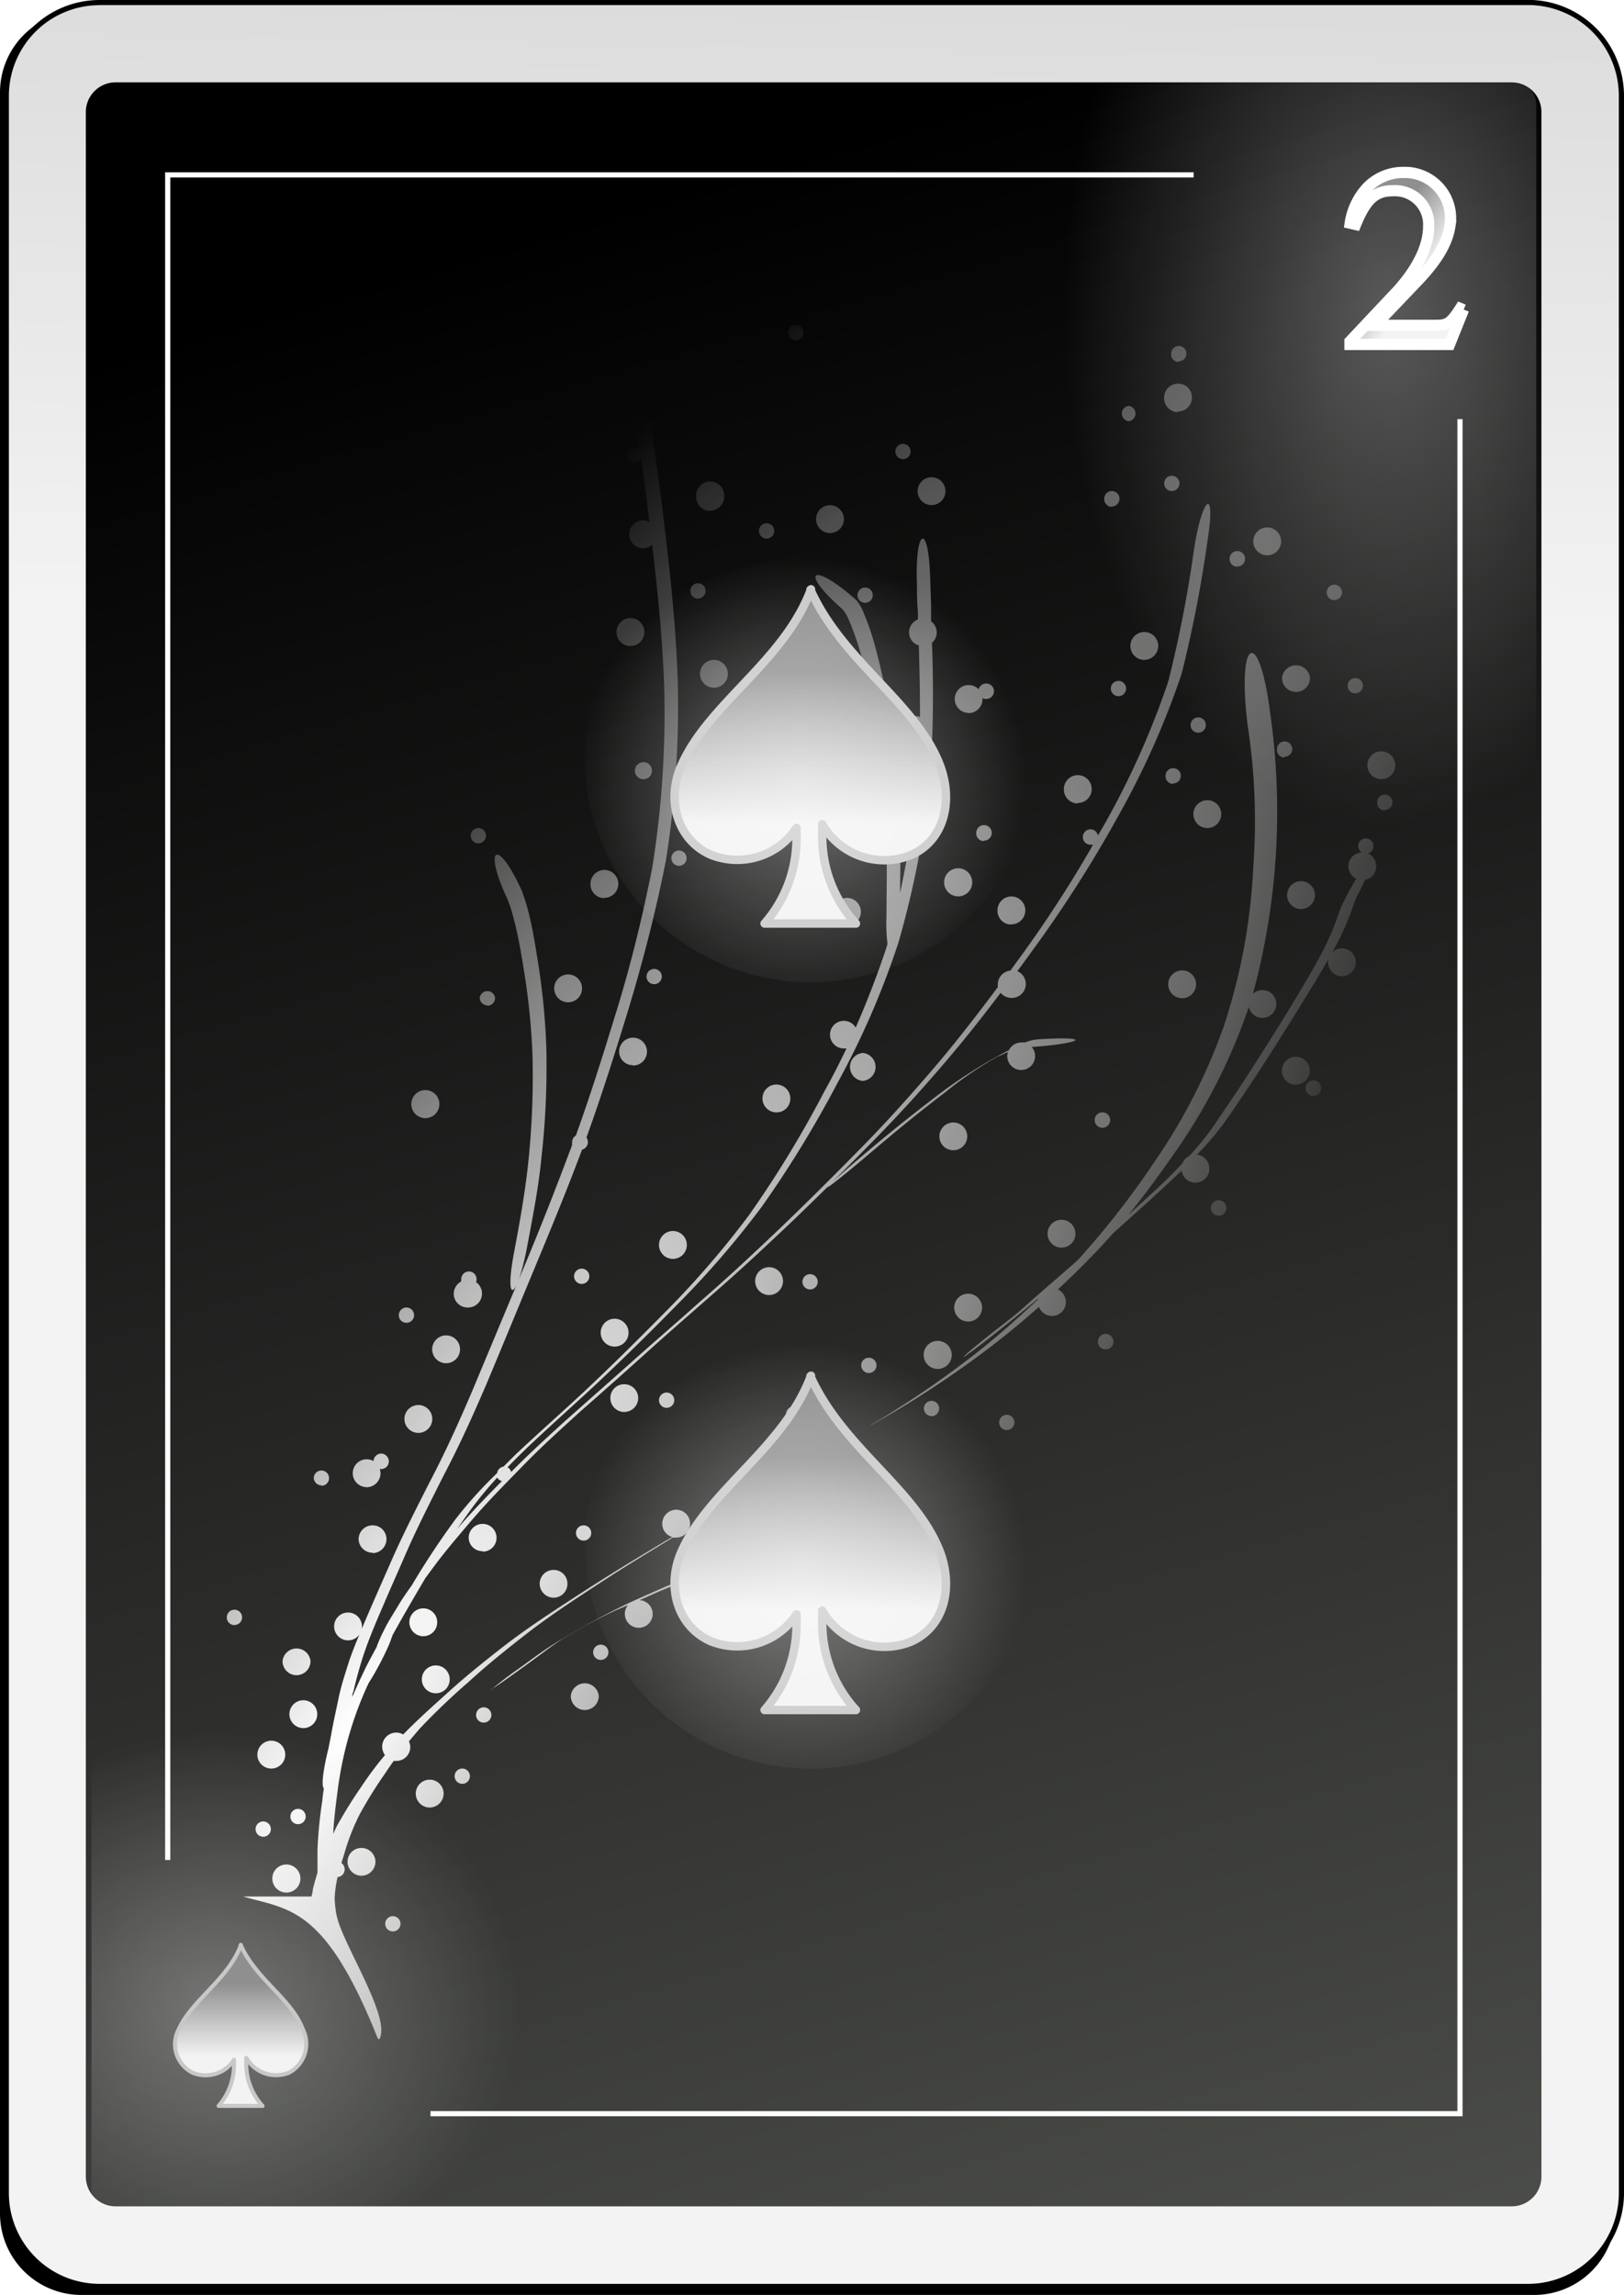 <svg id="Capa_1" data-name="Capa 1" xmlns="http://www.w3.org/2000/svg" xmlns:xlink="http://www.w3.org/1999/xlink" viewBox="0 0 144.56 204.29"><defs><style>.cls-1{filter:url(#h);}.cls-2,.cls-3,.cls-4{fill-rule:evenodd;}.cls-3{stroke:#000;fill:url(#Degradado_sin_nombre_830);}.cls-3,.cls-7{stroke-miterlimit:1.85;stroke-width:0.46px;}.cls-4{fill:url(#Degradado_sin_nombre_831);}.cls-12,.cls-14,.cls-5,.cls-6{isolation:isolate;}.cls-5{opacity:0.31;fill:url(#Degradado_sin_nombre_832);}.cls-6{opacity:0.32;fill:url(#Degradado_sin_nombre_833);}.cls-7{fill:none;}.cls-10,.cls-7{stroke:#fff;}.cls-11,.cls-13,.cls-8{stroke:#c8c8c8;stroke-linejoin:round;}.cls-8{stroke-width:0.36px;fill:url(#Degradado_sin_nombre_834);}.cls-9{fill:url(#Degradado_sin_nombre_835);}.cls-10{stroke-miterlimit:8.2;fill:url(#Degradado_sin_nombre_836);}.cls-11,.cls-13{stroke-width:0.75px;}.cls-11{fill:url(#Degradado_sin_nombre_837);}.cls-12,.cls-14{opacity:0.4;}.cls-12{fill:url(#Degradado_sin_nombre_838);}.cls-13{fill:url(#Degradado_sin_nombre_839);}.cls-14{fill:url(#Degradado_sin_nombre_840);}</style><filter id="h" name="h"><feGaussianBlur stdDeviation="3.76"/></filter><linearGradient id="Degradado_sin_nombre_830" x1="115.23" y1="785" x2="124.71" y2="1299.42" gradientTransform="matrix(0.46, 0, 0, -0.46, 184.38, 640.87)" gradientUnits="userSpaceOnUse"><stop offset="0" stop-color="#f3f3f3"/><stop offset="1" stop-color="#8f8f8f"/></linearGradient><linearGradient id="Degradado_sin_nombre_831" x1="-261.92" y1="1152.18" x2="-129.66" y2="714.54" gradientTransform="matrix(0.49, 0, 0, -0.48, 338.57, 798.97)" gradientUnits="userSpaceOnUse"><stop offset="0"/><stop offset="1" stop-color="#555753"/></linearGradient><radialGradient id="Degradado_sin_nombre_832" cx="124.5" cy="1837.59" r="58.67" gradientTransform="matrix(-0.46, 0, 0, 0.42, 240.9, -368.32)" gradientUnits="userSpaceOnUse"><stop offset="0" stop-color="#fff"/><stop offset="1" stop-color="#fff" stop-opacity="0"/></radialGradient><radialGradient id="Degradado_sin_nombre_833" cx="219.28" cy="733.49" r="63.15" gradientTransform="matrix(0.46, 0, 0, -0.73, 187.2, 787.52)" xlink:href="#Degradado_sin_nombre_832"/><linearGradient id="Degradado_sin_nombre_834" x1="129.43" y1="851.05" x2="129.43" y2="854.23" gradientTransform="matrix(2.05, 0, 0, -2.05, -79.38, 2152.48)" xlink:href="#Degradado_sin_nombre_830"/><radialGradient id="Degradado_sin_nombre_835" cx="192.28" cy="1160.5" r="25.37" gradientTransform="matrix(1.7, 1.15, 4.4, -6.48, -5237.18, 7676.96)" xlink:href="#Degradado_sin_nombre_832"/><linearGradient id="Degradado_sin_nombre_836" x1="180.72" y1="928.27" x2="178.74" y2="929.65" gradientTransform="matrix(2.05, 0, 0, -2.05, -79.38, 2152.48)" xlink:href="#Degradado_sin_nombre_830"/><linearGradient id="Degradado_sin_nombre_837" x1="527.99" y1="1323.92" x2="527.99" y2="1330.52" gradientTransform="matrix(2.05, 0, 0, -2.05, -845.46, 3082.12)" xlink:href="#Degradado_sin_nombre_830"/><radialGradient id="Degradado_sin_nombre_838" cx="413.11" cy="1066.97" r="26.74" gradientTransform="matrix(0.75, 0, 0, -0.75, -74.13, 1164.63)" xlink:href="#Degradado_sin_nombre_832"/><linearGradient id="Degradado_sin_nombre_839" x1="527.99" y1="1323.92" x2="527.99" y2="1330.52" gradientTransform="matrix(2.05, 0, 0, -2.05, -845.46, 3012.11)" xlink:href="#Degradado_sin_nombre_830"/><radialGradient id="Degradado_sin_nombre_840" cx="413.11" cy="1066.97" r="26.74" gradientTransform="matrix(0.75, 0, 0, -0.75, -74.13, 1094.63)" xlink:href="#Degradado_sin_nombre_832"/></defs><g class="cls-1"><path class="cls-2" d="M171.68,225.8H301a7.25,7.25,0,0,1,7.25,7.24h0V421.82a7.26,7.26,0,0,1-7.25,7.25H171.68a7.25,7.25,0,0,1-7.24-7.25h0V233a7.24,7.24,0,0,1,7.24-7.24" transform="translate(-164.44 -224.78)"/></g><path class="cls-3" d="M173.31,225H300.46a8.31,8.31,0,0,1,8.31,8.31h0V420a8.31,8.31,0,0,1-8.31,8.31H173.31A8.31,8.31,0,0,1,165,420h0V233.32a8.31,8.31,0,0,1,8.31-8.31h0" transform="translate(-164.44 -224.78)"/><path class="cls-4" d="M174.74,232.11H299a2.64,2.64,0,0,1,2.65,2.65V418.53a2.64,2.64,0,0,1-2.65,2.65H174.74a2.65,2.65,0,0,1-2.66-2.65V234.76a2.65,2.65,0,0,1,2.66-2.65" transform="translate(-164.44 -224.78)"/><path class="cls-5" d="M227,421.27H172.58V371.51H227Z" transform="translate(-164.44 -224.78)"/><path class="cls-6" d="M244.75,232h54.31a2.12,2.12,0,0,1,2.13,2.12v88.54a2.12,2.12,0,0,1-2.13,2.12H244.75a2.12,2.12,0,0,1-2.12-2.12V234.14a2.12,2.12,0,0,1,2.12-2.12" transform="translate(-164.44 -224.78)"/><path class="cls-7" d="M202.76,412.93H294.4V262.09m-23.71-21.74H179.37v150" transform="translate(-164.44 -224.78)"/><path class="cls-8" d="M185.89,397.91c-1.14,3.06-4.32,4.86-5.53,7.49a2.83,2.83,0,0,0,1.22,3.88,3,3,0,0,0,3.69-1.14c0,.13,0,.27,0,.41a5.55,5.55,0,0,1-1.37,3.69h3.91a5.52,5.52,0,0,1-1.45-3.78,4.1,4.1,0,0,1,0-.5,3.06,3.06,0,0,0,3.81,1.32,2.91,2.91,0,0,0,1.22-3.88c-1-2.67-4.15-4.41-5.53-7.49Z" transform="translate(-164.44 -224.78)"/><path class="cls-9" d="M198.21,406.29c1.08-1.85-3.22-8.39-3.77-10.87a4.52,4.52,0,0,1-.12-.62,9.86,9.86,0,0,1-.09-1.07,10.55,10.55,0,0,1,.26-1.86.68.68,0,0,0,.63-.68.69.69,0,0,0-.29-.57c.14-.46.29-.93.43-1.4a19.65,19.65,0,0,1,1.23-3,39.13,39.13,0,0,1,2.24-3.59c.24-.37.5-.74.76-1.1h.22a1.23,1.23,0,0,0,1.25-1.23,1.27,1.27,0,0,0-.12-.51l.93-1.1a59.45,59.45,0,0,1,4.37-4.18c1.66-1.53,3.42-2.93,5.19-4.31,2.11-1.64,4.35-3.09,6.58-4.55s4.26-2.68,6.42-4a1.45,1.45,0,0,0,.3,0,1.24,1.24,0,0,0,0-2.48,1.25,1.25,0,0,0-1.24,1.25,1.22,1.22,0,0,0,.9,1.18l-.61.35c-2.63,1.57-5.24,3.16-7.81,4.83-2.24,1.46-4.5,2.92-6.61,4.56-1.77,1.38-3.53,2.79-5.19,4.32-1.27,1.14-2.55,2.29-3.74,3.52a1.18,1.18,0,0,0-.62-.17,1.25,1.25,0,0,0-1,2,29.57,29.57,0,0,0-2.08,2.78,40.85,40.85,0,0,0-2.24,3.61l-.29.62c.06-1.25.22-2.49.38-3.73a32.62,32.62,0,0,1,1.07-5.18,31.28,31.28,0,0,1,1.7-4.5,26,26,0,0,0,1.78-3.34c.11-.24.2-.51.29-.76l.07-.19c.89-1.61,1.81-3.19,2.74-4.77.06-.1.12-.19.17-.29l1.06-1.43c1-1.31,2.09-2.57,3.16-3.83,1.38-1.6,2.87-3.11,4.35-4.62,1.66-1.72,3.43-3.32,5.2-4.93q2.88-2.53,5.74-5.1c2-1.82,4.07-3.6,6.11-5.4,2.3-2,4.53-4.08,6.74-6.17,1.17-1.12,2.33-2.24,3.48-3.38-.24.29,1.11-.73,3.45-2.72s4.56-3.82,6.94-5.63a33.27,33.27,0,0,1,4.65-3.18l1-.45a1.05,1.05,0,0,0-.08.36,1.24,1.24,0,1,0,2.18-.8c4.58-.33,5.52-1,.56-.68a3.92,3.92,0,0,0-1.17.28,1.12,1.12,0,0,0-.32,0,1.22,1.22,0,0,0-1.1.68,44.39,44.39,0,0,0-7,4.52c-2.36,1.8-4.65,3.69-6.91,5.62-.93.8-1.56,1.36-1.91,1.7,1.18-1.18,2.36-2.35,3.52-3.54,2.56-2.58,5-5.29,7.33-8.06,1.46-1.74,2.86-3.53,4.23-5.34a1.27,1.27,0,0,0,1,.45,1.24,1.24,0,0,0,.49-2.38c.62-.83,1.22-1.67,1.83-2.51a111.88,111.88,0,0,0,7.08-11.17,73.85,73.85,0,0,0,5.71-12.78,113.26,113.26,0,0,0,2.31-11.88c.76-4.78-.43-4.08-1.19.7a110.87,110.87,0,0,1-2.31,11.86,73.89,73.89,0,0,1-5.72,12.78c-.17.31-.36.61-.54.92a.68.68,0,0,0-.66-.55.69.69,0,0,0-.68.69.67.67,0,0,0,.68.68.59.59,0,0,0,.23,0,109.47,109.47,0,0,1-6.11,9.49l-1.25,1.72a1.24,1.24,0,0,0-1.12,1.22,1.9,1.9,0,0,0,0,.25c-1.67,2.24-3.38,4.45-5.17,6.59-2.35,2.77-4.77,5.48-7.33,8.06-2.41,2.45-4.85,4.88-7.35,7.26-2.21,2.1-4.44,4.17-6.75,6.17-2,1.8-4.09,3.58-6.11,5.4l-5.76,5.1c-1.64,1.49-3.29,3-4.85,4.58a.68.68,0,0,0-.32-.42c.61-.63,1.23-1.24,1.86-1.85,2.05-1.94,4.17-3.81,6.23-5.74,2.42-2.28,4.79-4.62,7.12-7a80.81,80.81,0,0,0,7.41-8.59A97.56,97.56,0,0,0,239,321.16a73.22,73.22,0,0,0,5.43-12.53,84.91,84.91,0,0,0,2.8-14.32A117.93,117.93,0,0,0,247.4,282a1.22,1.22,0,0,0-.08-1.91c0-.51,0-1,0-1.52l-.09-2.57c-.17-4.8-1.35-4.12-1.17.69,0,.85,0,1.7.09,2.56,0,.22,0,.44,0,.67a1.24,1.24,0,0,0-.79,1.16,1.19,1.19,0,0,0,.87,1.15c.06,2.13.11,4.25.1,6.38a1.29,1.29,0,0,0-.48-.1,1.25,1.25,0,0,0-1.25,1.23,1.26,1.26,0,0,0,1.25,1.25,1.28,1.28,0,0,0,.44-.09c0,1.37-.1,2.75-.21,4.11-.38,3.1-.86,6.2-1.52,9.25,0-1.46.05-2.92,0-4.38-.11-3.45-.32-6.9-.77-10.33a55.09,55.09,0,0,0-1.39-7,23.9,23.9,0,0,0-1.16-3.4,3.74,3.74,0,0,0-.55-.92c-3.91-3.5-5.22-2.7-1.28.76a3.51,3.51,0,0,1,.55.88,24.11,24.11,0,0,1,1.18,3.41,56.69,56.69,0,0,1,1.42,6.95,102.14,102.14,0,0,1,.79,10.33c.06,1.93,0,3.85,0,5.77a15.36,15.36,0,0,0,.09,2.49l-.15.48q-1.19,3.54-2.68,6.95a1.23,1.23,0,1,0-1.07,1.86l.25,0c-.61,1.27-1.24,2.52-1.93,3.75a97,97,0,0,1-6.75,11.09,80.91,80.91,0,0,1-7.42,8.59c-2.34,2.37-4.7,4.72-7.13,7-2.06,1.93-4.19,3.8-6.25,5.74l-1.05,1.05a.69.69,0,0,0-.57.58A37.33,37.33,0,0,0,205,360a70.22,70.22,0,0,0-3.91,5.91c-.45.62-.87,1.23-1.26,1.89s-.85,1.34-1.19,2.06a13.24,13.24,0,0,0-.65,1.44.09.09,0,0,0,0,.05c-.34.62-.68,1.25-1,1.88-.41.86-.81,1.72-1.19,2.6,0-.15,0-.3.09-.44a36.2,36.2,0,0,1,1-3.56c.49-1.41,1.07-2.77,1.66-4.13.71-1.67,1.46-3.33,2.18-5,1-2.24,2.12-4.43,3.22-6.62,1.41-2.68,2.65-5.43,3.84-8.21,1.42-3.39,2.82-6.8,4.23-10.19s2.9-7,4.23-10.56a.7.7,0,0,0,.52-.67.67.67,0,0,0-.13-.41c1.35-3.72,2.54-7.5,3.7-11.28,1.33-4.4,2.48-8.85,3.37-13.36a86.89,86.89,0,0,0,1.06-15.87c-.16-5.4-.79-10.77-1.45-16.12-.4-3.23-.89-6.44-1.39-9.65a11,11,0,0,0-.72-2.86,1.23,1.23,0,0,0,.39.07,1.25,1.25,0,0,0,1.24-1.24,1.23,1.23,0,0,0-1.24-1.23,1.24,1.24,0,0,0-.9,2.08c-.24.34-.3,1.66,0,3.86.23,1.42.44,2.85.66,4.27a.74.74,0,0,0-.48-.17.68.68,0,0,0,0,1.36.71.71,0,0,0,.61-.36c.22,1.51.43,3,.62,4.55l.14,1.16a1.2,1.2,0,0,0-.56-.15,1.24,1.24,0,1,0,0,2.48,1.21,1.21,0,0,0,.8-.31c.51,4.3.95,8.62,1.08,12.94a86.91,86.91,0,0,1-1.08,15.87c-.9,4.51-2,9-3.38,13.37-1.07,3.49-2.18,7-3.41,10.41a.67.67,0,0,0-.33.59.74.74,0,0,0,0,.25l-.27.71c-1.38,3.68-2.83,7.35-4.37,11q-2.12,5.08-4.25,10.18c-1.19,2.79-2.44,5.55-3.85,8.23-1.11,2.19-2.23,4.38-3.23,6.62-.73,1.67-1.47,3.33-2.19,5-.58,1.37-1.18,2.73-1.67,4.13-.37,1.18-.77,2.35-1,3.57-.21,1-.44,2-.62,3.05-.09.45-.17.89-.27,1.34-.53,2.17-.58,3.28-.38,3.44-.06.37-.11.75-.14,1.12a37.76,37.76,0,0,0-.43,4.38c0,.67,0,1.35,0,2-.15.51-.3,1-.42,1.53,0,.2-.07.4-.11.6h-6.09c4.09,1.19,7.29.84,12,12.67Zm1.2-9.58a.68.68,0,1,0-.68-.68A.68.68,0,0,0,199.41,396.71Zm-9.49-3.46a1.25,1.25,0,1,0-1.24-1.25A1.25,1.25,0,0,0,189.92,393.25Zm6.69-1.5a1.25,1.25,0,0,0,1.25-1.24,1.24,1.24,0,0,0-1.25-1.23,1.22,1.22,0,0,0-1.23,1.23A1.24,1.24,0,0,0,196.61,391.75Zm-8.74-3.47a.68.68,0,1,0-.68-.68A.68.68,0,0,0,187.87,388.28Zm3.1-1.12a.68.68,0,1,0-.68-.68A.67.67,0,0,0,191,387.16Zm11.71-1.48a1.25,1.25,0,0,0,1.25-1.24,1.24,1.24,0,1,0-1.25,1.24Zm2.91-2.11a.68.68,0,1,0-.68-.68A.68.68,0,0,0,205.59,383.57Zm-17-1.36a1.24,1.24,0,1,0-1.24-1.24A1.24,1.24,0,0,0,188.55,382.21Zm2.86-3.6a1.24,1.24,0,0,0,1.23-1.24,1.24,1.24,0,0,0-2.48,0A1.25,1.25,0,0,0,191.41,378.61Zm16.05-.49a.68.68,0,1,0-.68-.68A.67.67,0,0,0,207.46,378.12Zm9-1.12a1.25,1.25,0,0,0,1.24-1.24,1.25,1.25,0,0,0-2.49,0A1.25,1.25,0,0,0,216.45,377Zm-13.26-1.49a1.23,1.23,0,0,0,1.23-1.23,1.24,1.24,0,1,0-1.23,1.23Zm4.85-.3c.06,0,1.46-.95,3.74-2.62,1-.72,1.92-1.47,3-2.11a44.09,44.09,0,0,1,4.52-2.4l1-.42a1.19,1.19,0,0,0-.29.78,1.24,1.24,0,1,0,2.48,0,1.23,1.23,0,0,0-1.17-1.22c1.08-.47,2.17-1,3.27-1.37s2.48-1,3.73-1.48l1.59-.59c4.89-1.87,6.17-2.62,1.28-.74l-1.61.61c-1.26.48-2.48,1-3.73,1.47-1.78.68-3.52,1.47-5.26,2.25a69.92,69.92,0,0,0-7,3.82c-1,.63-2,1.39-3,2.11a30.22,30.22,0,0,0-2.49,1.91Zm-17.25-1.31a1.25,1.25,0,0,0,1.24-1.24,1.25,1.25,0,0,0-2.49,0A1.25,1.25,0,0,0,190.79,373.9Zm27.08-1.36a.68.68,0,1,0-.68-.68A.68.68,0,0,0,217.87,372.54Zm-22.49-1.74a1.24,1.24,0,0,0,1.23-1.24,1.24,1.24,0,0,0-2.48,0A1.25,1.25,0,0,0,195.38,370.8Zm6.69-.37a1.24,1.24,0,0,0,0-2.48,1.24,1.24,0,1,0,0,2.48Zm-16.8-1a.68.68,0,1,0-.69-.68A.68.68,0,0,0,185.27,369.44Zm43.26-2.36a.68.68,0,1,0-.68-.68A.68.68,0,0,0,228.53,367.08ZM213.72,367a1.23,1.23,0,0,0,1.23-1.24,1.22,1.22,0,0,0-1.23-1.23,1.23,1.23,0,0,0-1.24,1.23A1.25,1.25,0,0,0,213.72,367Zm21.88-1.11a.68.68,0,0,0,0-1.36h-.06a1.22,1.22,0,0,0,.37-.87,1.24,1.24,0,1,0-1.24,1.23,1,1,0,0,0,.35-.05.79.79,0,0,0-.1.37.69.69,0,0,0,.68.68Zm4.28-2.86a1.25,1.25,0,0,0,1.24-1.24,1.25,1.25,0,0,0-2.49,0A1.25,1.25,0,0,0,239.88,363Zm-42.27,0a1.24,1.24,0,0,0,1.23-1.24,1.22,1.22,0,0,0-1.23-1.23,1.24,1.24,0,0,0-1.25,1.23A1.25,1.25,0,0,0,197.61,363Zm9.78-.13a1.23,1.23,0,0,0,1.25-1.23,1.24,1.24,0,1,0-2.48,0A1.22,1.22,0,0,0,207.39,362.86Zm35.64-.11a.69.69,0,1,0-.68-.68A.69.69,0,0,0,243,362.75Zm-26.64-.87a.68.68,0,1,0,0-1.36.68.68,0,1,0,0,1.36ZM205,361.07c.41-.59.82-1.18,1.24-1.76a33.12,33.12,0,0,1,2.46-3,.7.7,0,0,0,.42.31c-1.33,1.35-2.66,2.71-3.9,4.16l-.22.26Zm23.58-1.87,4-2.26,3.06-1.68a1.29,1.29,0,0,0,.35,0,1.22,1.22,0,0,0,1.18-.91q2.15-1.22,4.26-2.44l-4.24,2.39a1.18,1.18,0,0,0,0-.27,1.24,1.24,0,1,0-2.48,0,1.26,1.26,0,0,0,.84,1.17l-1,.54q-3,1.7-6,3.42Zm15.91-.18a.68.68,0,1,0-.68-.68A.68.68,0,0,0,244.53,359Zm-47.43-1.85a1.25,1.25,0,0,0,1.25-1.25,1.16,1.16,0,0,0-.07-.37h.13a.68.68,0,0,0,.68-.68.7.7,0,0,0-.68-.7.69.69,0,0,0-.68.67,1.24,1.24,0,1,0-.63,2.32Zm-4-.13a.68.68,0,1,0-.69-.68A.69.69,0,0,0,193.08,357Zm8.62-4.71a1.24,1.24,0,0,0,0-2.48,1.24,1.24,0,1,0,0,2.48Zm52.38-.25a.68.68,0,1,0,0-1.36.68.68,0,1,0,0,1.36Zm-12.1-.42,1.85-1.07a87.94,87.94,0,0,0,8.91-6q2.17-1.66,4.2-3.48a1.25,1.25,0,0,0,1.16.81,1.23,1.23,0,0,0,1.24-1.23,1.25,1.25,0,0,0-.71-1.13c1-.92,1.93-1.85,2.88-2.81.69-.7,1.35-1.42,2-2.16l.1-.09c2-1.8,4-3.58,5.94-5.43l.09-.1a1.24,1.24,0,0,0,2.47-.18,1.25,1.25,0,0,0-1.1-1.23,25.57,25.57,0,0,0,3.09-3.79c1.17-1.72,2.33-3.45,3.45-5.21s2.22-3.5,3.29-5.27c.62-1,1.24-2,1.84-3.1a1,1,0,0,0,0,.25,1.24,1.24,0,0,0,1.23,1.24,1.24,1.24,0,1,0,0-2.48,1.22,1.22,0,0,0-.85.35l.49-.91a24.59,24.59,0,0,0,1.27-2.94,11.36,11.36,0,0,1,.44-1.15c.29-.56.52-1,.71-1.45a1.22,1.22,0,0,0,1-1.21,1.25,1.25,0,0,0-.75-1.15.66.66,0,0,0,.5-.65.68.68,0,0,0-1.36,0,.71.71,0,0,0,.31.57,1.23,1.23,0,0,0-.48,2.34c-.37.61-.78,1.35-1.25,2.29a11.31,11.31,0,0,0-.43,1.15,24.25,24.25,0,0,1-1.26,2.92c-.82,1.59-1.75,3.12-2.67,4.66-1.07,1.77-2.18,3.52-3.29,5.27s-2.28,3.48-3.45,5.2a23.12,23.12,0,0,1-2.53,3.2,1.22,1.22,0,0,0-.61.67l-1.39,1.42q-1.68,1.59-3.39,3.13c1.59-1.95,3.06-4,4.49-6.07a51.17,51.17,0,0,0,6-11.8c.08-.21.14-.42.21-.63a1.24,1.24,0,1,0,1.21-1.5,1.22,1.22,0,0,0-.84.34,62,62,0,0,0,1.54-24.95c-1-7.9-3-6.79-2,1.11a56.57,56.57,0,0,1,.48,12.74,52.85,52.85,0,0,1-2.62,14,51.07,51.07,0,0,1-6,11.81,76,76,0,0,1-7,9c-1.47,1.3-3,2.6-4.44,3.88-1.07,1-2.21,1.82-3.33,2.71-3.91,3.12-2.68,2.41,1.23-.71,1-.81,2-1.6,3-2.45a.17.17,0,0,0,0,.07c-2,1.86-4,3.64-6.16,5.29a88.82,88.82,0,0,1-8.75,5.91Zm-6.87-.32a.68.68,0,1,0-.68-.68A.67.67,0,0,0,235.11,351.34Zm12.4-.5a.71.71,0,0,0,.55-.68.68.68,0,0,0-1.36,0,.69.69,0,0,0,.68.68ZM220,350.47a1.25,1.25,0,0,0,1.25-1.24A1.24,1.24,0,0,0,220,348a1.22,1.22,0,0,0-1.23,1.23A1.24,1.24,0,0,0,220,350.47Zm3.78-.37a.68.68,0,1,0-.68-.68A.68.68,0,0,0,223.82,350.1Zm18-3.1a.68.68,0,1,0-.68-.68A.68.68,0,0,0,241.8,347Zm6.13-.36a1.25,1.25,0,0,0,0-2.5,1.25,1.25,0,0,0,0,2.5Zm-43.76-.51a1.24,1.24,0,1,0-1.24-1.23A1.24,1.24,0,0,0,204.17,346.13Zm58.7-1.23a.69.69,0,1,0-.68-.68A.68.68,0,0,0,262.87,344.9Zm-43.7-.25a1.24,1.24,0,1,0,0-2.48,1.24,1.24,0,0,0,0,2.48Zm-18.53-2.12a.68.68,0,1,0-.68-.68A.67.67,0,0,0,200.64,342.53Zm50-.11a1.24,1.24,0,1,0,0-2.48,1.24,1.24,0,1,0,0,2.48Zm-44.5-1.25a1.24,1.24,0,0,0,.69-2.26.62.62,0,0,0,.05-.27.68.68,0,1,0-1.36,0,.49.49,0,0,0,0,.21,1.25,1.25,0,0,0-.67,1.09,1.23,1.23,0,0,0,1.25,1.23Zm26.78-1.11a1.24,1.24,0,0,0,0-2.48,1.24,1.24,0,1,0,0,2.48Zm-22.84-.45c.29,0,.85-1.43,1.33-4s1-5.19,1.25-7.82a72.17,72.17,0,0,0,.43-9.75,61.2,61.2,0,0,0-.69-7.28c-.26-1.62-.5-3.24-.91-4.84a17.8,17.8,0,0,0-.58-1.84c-2.15-4.78-3.5-4-1.28.74a13,13,0,0,1,.58,1.83c.42,1.59.68,3.22.94,4.84a60.89,60.89,0,0,1,.71,7.26,73.52,73.52,0,0,1-.4,9.73c-.29,2.63-.76,5.23-1.25,7.83-.42,2.26-.38,3.31-.13,3.29Zm26.49-.05a.68.68,0,1,0-.68-.68A.68.68,0,0,0,236.59,339.56Zm-20.33-.49a.68.68,0,1,0-.68-.68A.68.68,0,0,0,216.26,339.07Zm8.13-2.23a1.24,1.24,0,1,0-1.25-1.25A1.24,1.24,0,0,0,224.39,336.84Zm34.58-1a1.24,1.24,0,0,0,0-2.48,1.24,1.24,0,1,0,0,2.48ZM272.91,333a.69.69,0,1,0-.68-.69A.68.68,0,0,0,272.91,333Zm-23.62-5.83a1.24,1.24,0,0,0,1.25-1.23,1.24,1.24,0,1,0-2.48,0,1.23,1.23,0,0,0,1.23,1.23Zm13.2-2a.69.69,0,1,0,0-1.37.69.69,0,0,0,0,1.37Zm-60.3-.86a1.25,1.25,0,1,0,0-2.49,1.25,1.25,0,0,0,0,2.49Zm31.37-.51a1.22,1.22,0,0,0,1.23-1.23,1.24,1.24,0,1,0-1.23,1.23Zm47.78-1.47a.69.69,0,1,0-.68-.68A.69.69,0,0,0,281.34,322.34Zm-1.55-1a1.24,1.24,0,1,0-1.24-1.24A1.24,1.24,0,0,0,279.79,321.34ZM241.24,321a1.25,1.25,0,0,0,0-2.49,1.25,1.25,0,0,0,0,2.49Zm-20.46-1.37a1.24,1.24,0,1,0-1.23-1.23A1.22,1.22,0,0,0,220.78,319.6Zm-12.95-5.32a.7.7,0,0,0,.68-.7.69.69,0,0,0-1.37,0A.7.7,0,0,0,207.83,314.28ZM215,314a1.24,1.24,0,1,0-1.23-1.23A1.24,1.24,0,0,0,215,314Zm54.67-.36a1.24,1.24,0,1,0,0-2.48,1.24,1.24,0,0,0,0,2.48Zm-47-1.25a.68.68,0,0,0,0-1.36.68.68,0,1,0,0,1.36Zm17.17-5.2a1.24,1.24,0,1,0-1.25-1.25A1.26,1.26,0,0,0,239.76,307.21Zm14.62-.13a1.24,1.24,0,1,0-1.23-1.23A1.23,1.23,0,0,0,254.38,307.08Zm25.79-1.36a1.24,1.24,0,0,0,0-2.48,1.24,1.24,0,1,0,0,2.48Zm-62-1a1.24,1.24,0,1,0-1.25-1.24A1.24,1.24,0,0,0,218.19,304.73Zm31.48-.13a1.24,1.24,0,0,0,1.25-1.23,1.25,1.25,0,1,0-1.25,1.23Zm-24.85-2.72a.68.68,0,0,0,0-1.36.68.68,0,1,0,0,1.36Zm-17.86-2a.68.68,0,1,0,0-1.36.68.68,0,1,0,0,1.36Zm45-.24a.69.69,0,1,0-.68-.69A.68.68,0,0,0,252,299.65Zm19.89-1.12a1.24,1.24,0,1,0,0-2.48,1.24,1.24,0,0,0,0,2.48ZM239,298a.68.68,0,1,0-.68-.68A.68.68,0,0,0,239,298Zm48.71-1.12a.68.68,0,1,0-.68-.68A.67.67,0,0,0,287.66,296.92Zm-47.16-.24a1.25,1.25,0,1,0-1.25-1.25A1.25,1.25,0,0,0,240.5,296.68Zm19.84-.38a1.24,1.24,0,1,0-1.25-1.25A1.24,1.24,0,0,0,260.34,296.3Zm8.49-1.74a.68.68,0,1,0-.69-.68A.68.68,0,0,0,268.83,294.56Zm18.53-.38a1.22,1.22,0,0,0,1.23-1.23,1.24,1.24,0,1,0-1.23,1.23Zm-65.62,0a.76.76,0,1,0-.15,0Zm57-2a.68.68,0,0,0,.68-.68.68.68,0,1,0-1.36,0A.67.67,0,0,0,278.74,292.21ZM229.1,291a1.24,1.24,0,1,0-1.25-1.25A1.24,1.24,0,0,0,229.1,291Zm42-1a.68.68,0,0,0,.68-.68.68.68,0,1,0-1.36,0A.67.67,0,0,0,271.06,290Zm-20.4-1.74A1.25,1.25,0,0,0,251.9,287s0-.05,0-.08a.57.57,0,0,0,.32.08.69.69,0,1,0-.66-.86,1.24,1.24,0,1,0-.89,2.1ZM264,286.75a.68.68,0,1,0-.68-.68A.68.68,0,0,0,264,286.75Zm21.08-.25a.68.68,0,1,0-.68-.68A.67.67,0,0,0,285.07,286.5Zm-5.28-.13a1.23,1.23,0,0,0,1.25-1.23,1.25,1.25,0,0,0-2.49,0A1.23,1.23,0,0,0,279.79,286.37ZM228,286a1.24,1.24,0,1,0-1.25-1.24A1.25,1.25,0,0,0,228,286Zm10.53-1.36a1.24,1.24,0,1,0,0-2.48,1.23,1.23,0,0,0-1.15.81.67.67,0,0,0-.21.48.71.71,0,0,0,.31.57,1.23,1.23,0,0,0,1,.62Zm27.77-1.12a1.25,1.25,0,0,0,1.24-1.24,1.24,1.24,0,1,0-1.24,1.24Zm-45.75-1.24a1.24,1.24,0,1,0-1.23-1.23A1.24,1.24,0,0,0,220.53,282.29Zm20.9-3.84a.68.68,0,0,0,0-1.36.68.68,0,0,0,0,1.36Zm41.77-.25a.68.68,0,1,0-.68-.68A.67.67,0,0,0,283.2,278.2Zm-56.65-.13a.68.68,0,1,0-.68-.68A.68.68,0,0,0,226.55,278.07Zm48-2.85a.69.69,0,1,0-.68-.68A.68.68,0,0,0,274.52,275.22Zm2.67-1a1.24,1.24,0,1,0,0-2.48,1.24,1.24,0,0,0,0,2.48Zm-44.56-1.49a.68.68,0,1,0,0-1.36.68.68,0,1,0,0,1.36Zm5.64-.49a1.24,1.24,0,0,0,0-2.48,1.24,1.24,0,1,0,0,2.48Zm-10.67-2a1.24,1.24,0,0,0,1.25-1.23,1.25,1.25,0,1,0-2.49,0A1.24,1.24,0,0,0,227.6,270.26Zm35.76-.36a.69.69,0,0,0,.68-.7.68.68,0,0,0-1.36,0A.7.7,0,0,0,263.36,269.9Zm-16.05-.13a1.24,1.24,0,1,0,0-2.48,1.24,1.24,0,0,0,0,2.48Zm21.39-1.25a.68.68,0,0,0,0-1.36.68.68,0,1,0,0,1.36Zm-23.93-2.84a.68.68,0,1,0,0-1.36.68.68,0,0,0,0,1.36Zm-26.58-.37a1.25,1.25,0,0,0,1.23-1.25,1.24,1.24,0,0,0-2.48,0A1.26,1.26,0,0,0,218.19,265.31Zm46.67-3a.69.69,0,0,0,0-1.37.69.69,0,0,0,0,1.37Zm4.4-.87a1.24,1.24,0,0,0,1.23-1.25,1.22,1.22,0,0,0-1.23-1.23,1.25,1.25,0,0,0-1.25,1.23A1.26,1.26,0,0,0,269.26,261.47Zm-52.75-1.87a.68.68,0,1,0-.69-.68A.69.69,0,0,0,216.51,259.6Zm52.81-2.6a.68.68,0,1,0-.68-.68A.67.67,0,0,0,269.32,257Zm-34.09-1.87a.68.68,0,0,0,0-1.36.68.68,0,1,0,0,1.36Zm-17.48-3.34a.68.68,0,1,0-.68-.68A.68.68,0,0,0,217.75,251.79Zm3.46-2.48a.68.68,0,1,0-.68-.68A.68.68,0,0,0,221.21,249.31Z" transform="translate(-164.44 -224.78)"/><path class="cls-10" d="M294.72,252.36l-.29-.12c-.84,1.3-1.14,1.5-2.16,1.5h-5.43l3.82-4c2-2.11,2.9-3.84,2.9-5.61a4.06,4.06,0,0,0-4.2-4,4.42,4.42,0,0,0-3.27,1.41,5.94,5.94,0,0,0-1.46,3.11l.48.11c.91-2.22,1.73-3,3.3-3a3,3,0,0,1,3.2,3.2c0,1.78-1.05,3.89-2.95,5.91l-4.05,4.3v.27h8.86l1.25-3.11" transform="translate(-164.44 -224.78)"/><path class="cls-11" d="M236.63,347.24c-2.37,6.37-9,10.1-11.48,15.55-1.46,3.15-.44,6.73,2.52,8.07a6.32,6.32,0,0,0,7.67-2.38c0,.28,0,.57,0,.85a11.45,11.45,0,0,1-2.84,7.67h8.13a11.46,11.46,0,0,1-3-7.85c0-.35,0-.7,0-1a6.35,6.35,0,0,0,7.91,2.76c3-1.34,3.78-4.87,2.54-8.07-2.16-5.53-8.63-9.15-11.5-15.55Z" transform="translate(-164.44 -224.78)"/><path class="cls-12" d="M256.7,362.11A20.11,20.11,0,1,1,236.59,342a20.11,20.11,0,0,1,20.11,20.11Z" transform="translate(-164.44 -224.78)"/><path class="cls-13" d="M236.63,277.24c-2.37,6.36-9,10.09-11.48,15.55-1.46,3.14-.44,6.73,2.52,8.06a6.32,6.32,0,0,0,7.67-2.37c0,.27,0,.56,0,.84a11.45,11.45,0,0,1-2.84,7.67h8.13a11.44,11.44,0,0,1-3-7.85c0-.35,0-.7,0-1a6.36,6.36,0,0,0,7.91,2.75c3-1.33,3.78-4.86,2.54-8.06-2.16-5.54-8.63-9.16-11.5-15.55Z" transform="translate(-164.44 -224.78)"/><path class="cls-14" d="M256.7,292.1A20.11,20.11,0,1,1,236.59,272,20.11,20.11,0,0,1,256.7,292.1Z" transform="translate(-164.44 -224.78)"/></svg>